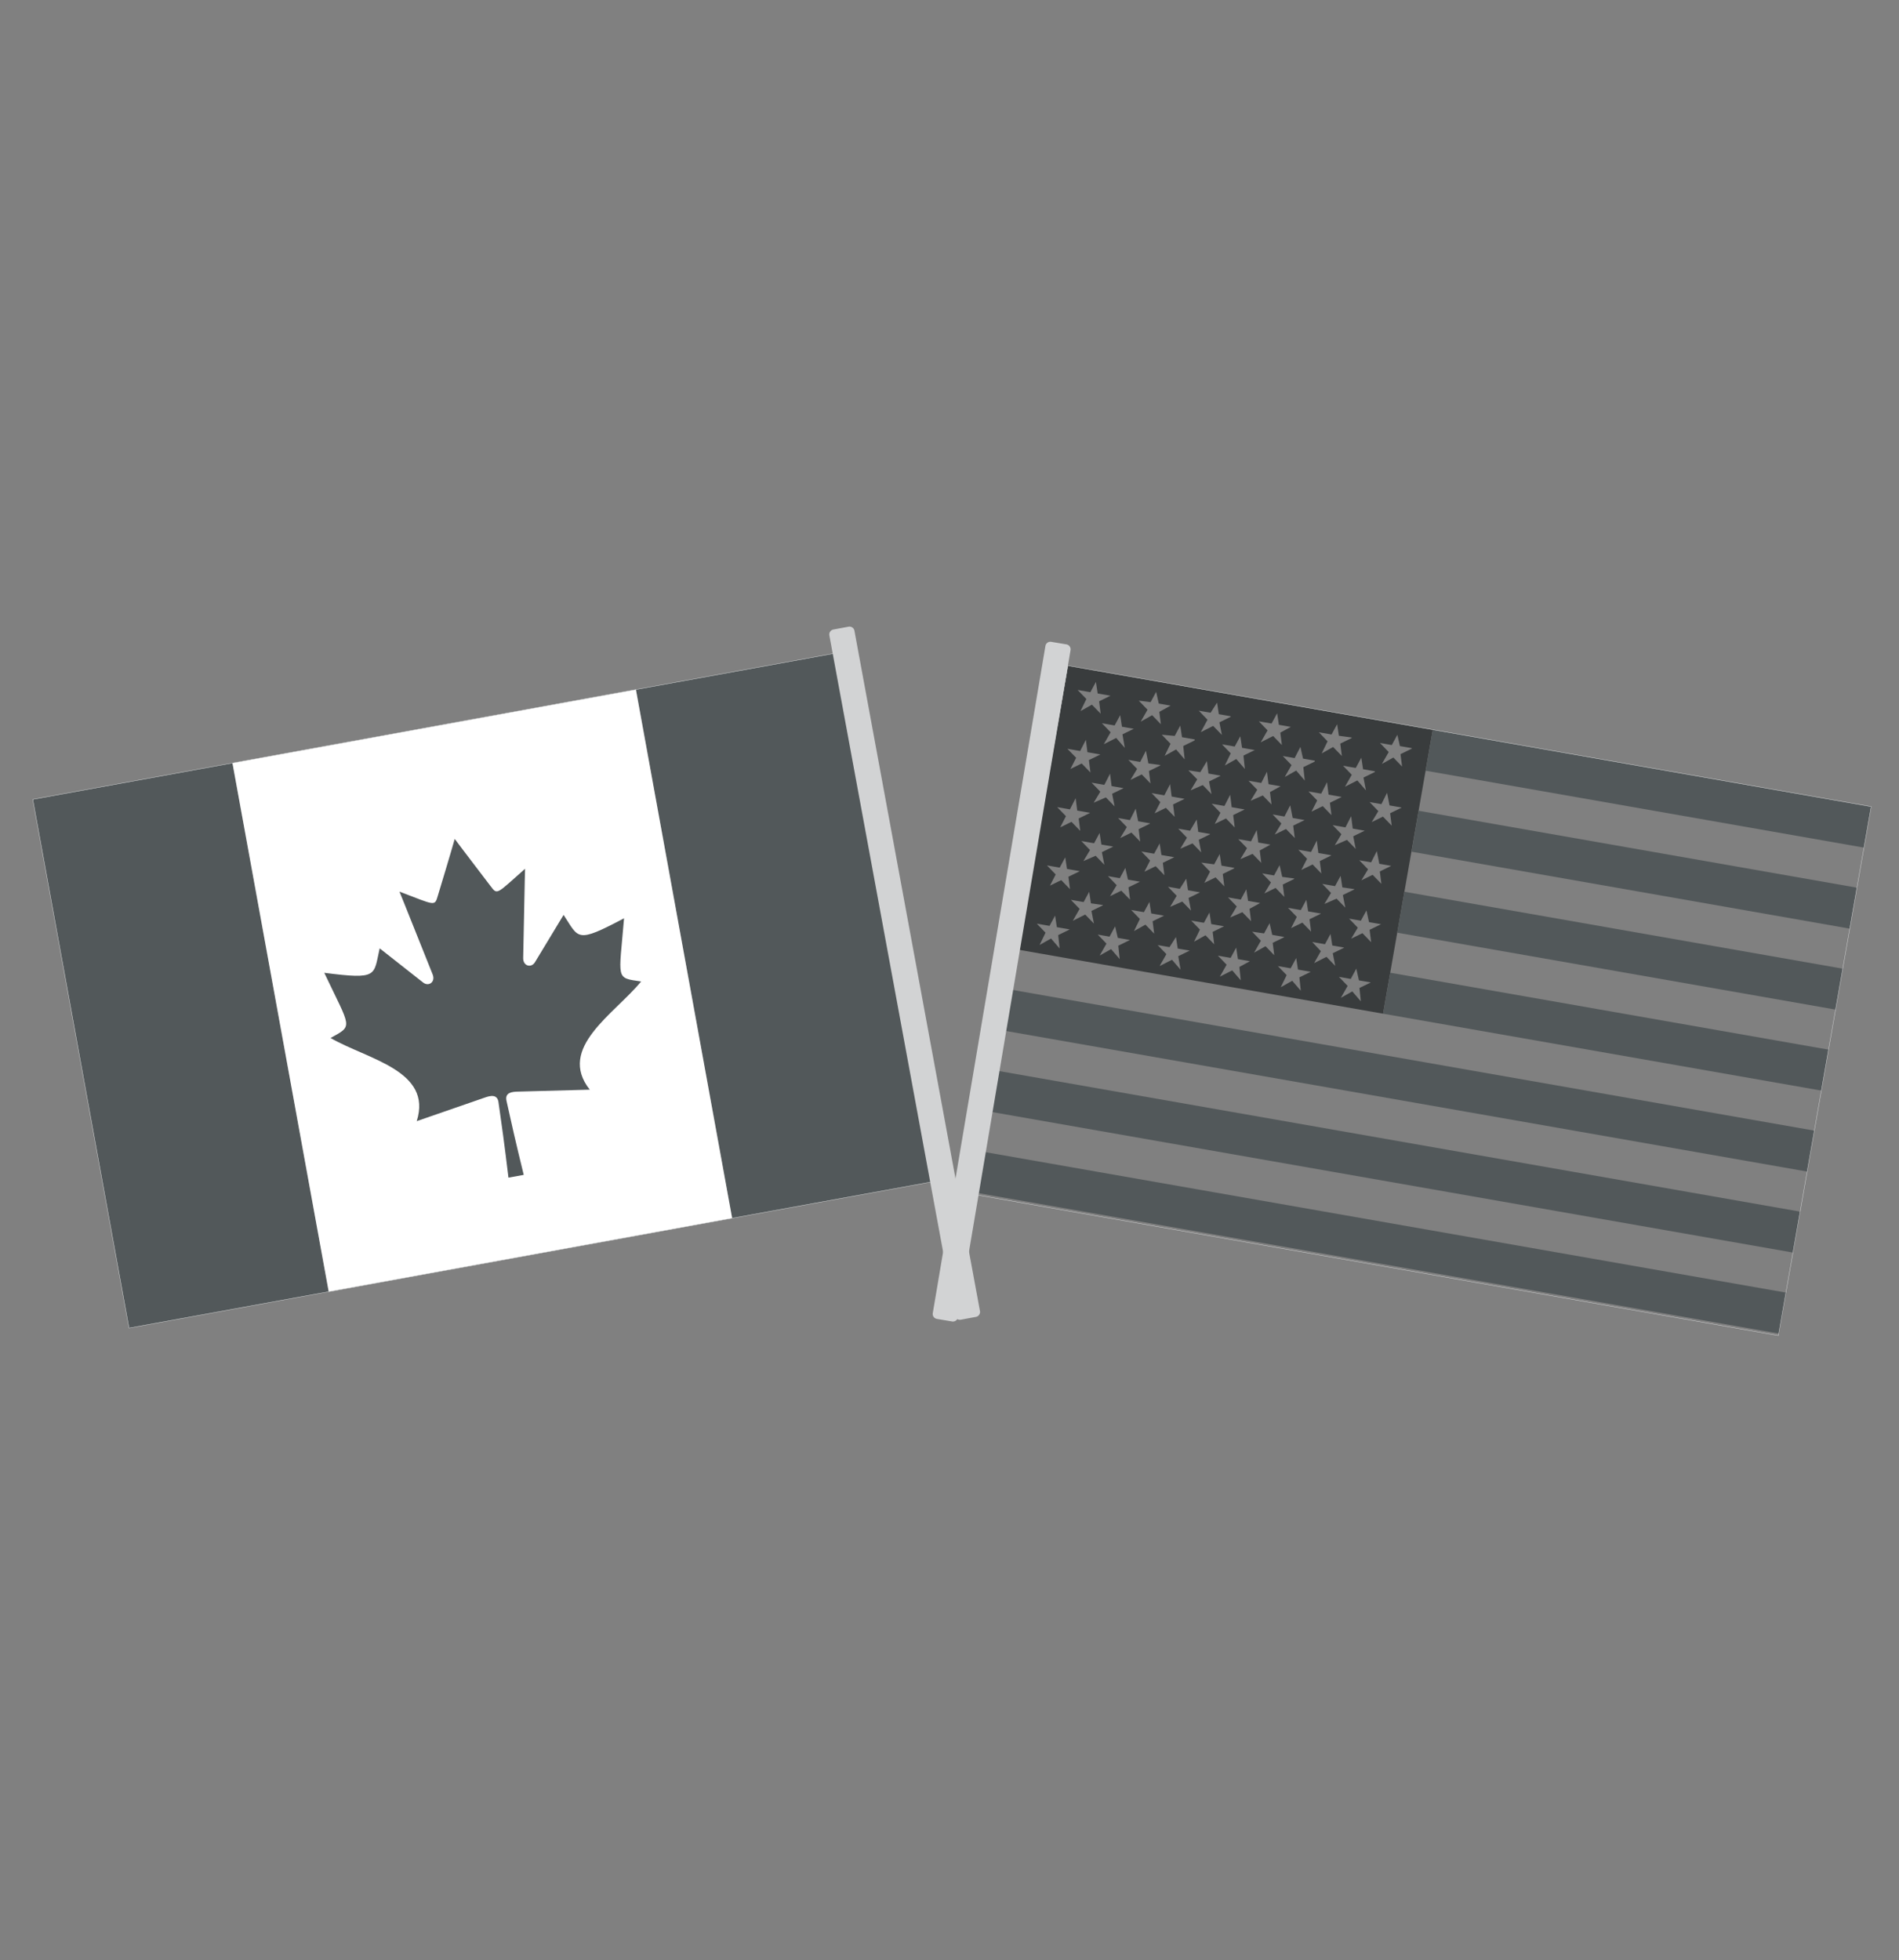 <svg xmlns="http://www.w3.org/2000/svg" viewBox="0 0 1072.25 1106.66"><rect x="0" y="0" width="1072.25" height="1106.66" fill="#808080" stroke="none"/><defs><style>.cls-1{fill:#393c3d;}.cls-1,.cls-2,.cls-5,.cls-6{fill-rule:evenodd;}.cls-2,.cls-4{fill:#52585a;}.cls-3{fill:none;stroke:#d2d3d4;stroke-miterlimit:2.61;stroke-width:0.22px;}.cls-5{fill:#fff;}.cls-6{fill:#d2d3d4;}</style></defs><title>g</title><g id="Layer_4" data-name="Layer 4"><path class="cls-1" d="M603,375.85,809,412,780.92,572.3l-206-36.15L603,375.85Zm24,16.93-7.2-1.26-1-6.53-3.13,5.8-7.2-1.26,4.94,5.12-3.32,6.82,6.46-3.63,4.94,5.1-.89-7,6.38-3.13ZM774,554.66l-6.69-1.17-1.49-6.61-3.14,5.8L756,551.5l4.93,5.11-3.84,6.74,6.47-3.63,4.84,5.62-.8-7.55,6.38-3.12Zm-33.91-6-7.2-1.26-1-6.52-3.14,5.8-7.19-1.26,4.93,5.11-3.32,6.83,6.47-3.63,4.84,5.62-.8-7.55,6.38-3.12Zm-34.43-6-6.68-1.17L698,535l-3.14,5.8-7.19-1.26,4.93,5.11-3.84,6.74,7-3.54,4.84,5.62-.8-7.55,5.87-3.21Zm-33.91-6L665,535.54l-1-6.52-3.65,5.71-6.68-1.17,4.93,5.11-3.84,6.74,7-3.54,4.84,5.62-1.31-7.64,6.37-3.12Zm-33.91-6-6.68-1.17L629.63,523l-3.13,5.8-6.68-1.17,4.93,5.11-3.84,6.74,6.47-3.63,4.84,5.62-.79-7.55,6.37-3.12Zm-33.9-5.95-7.2-1.26-1-6.53-3.13,5.8-7.2-1.26,4.94,5.11L587,533.5l6.46-3.64,4.85,5.62-.8-7.55,6.38-3.12Zm155,10.25-6.68-1.17-1-6.52-3.13,5.8-7.2-1.26L745.8,537,742,543.75l7-3.54,4.93,5.09-1.4-7.12,6.38-3.12Zm-33.91-6-6.68-1.17-1.49-6.61-3.13,5.8L707,526l4.94,5.11-3.83,6.74,6.46-3.63,4.93,5.09-.89-7,6.38-3.12Zm-33.91-6-7.2-1.26-1-6.52-3.14,5.8-7.19-1.26,4.93,5.11-3.32,6.83,6.47-3.63,4.92,5.09-.88-7,6.38-3.13Zm-33.91-6-7.19-1.26-1-6.52-3.13,5.8-7.2-1.26,4.93,5.11-3.32,6.83,6.47-3.63,4.93,5.09-.89-7,6.38-3.12Zm-34.42-6L616,510l-1-6.52-3.14,5.8-7.2-1.26,4.93,5.11-3.84,6.74,7-3.54,4.93,5.09-1.4-7.12,6.38-3.13Zm141.92-9L757.95,501l-1-6.52-3.13,5.8-7.2-1.26,4.93,5.11-3.74,6.22,6.88-3,4.93,5.09-1.4-7.12,6.38-3.12Zm-33.91-6L724,495.06l-1.49-6.61-3.13,5.8-6.69-1.17,4.94,5.11-3.74,6.22,6.37-3.11,4.93,5.09-.89-7,6.38-3.12Zm-33.91-6-7.2-1.26-1-6.52-3.14,5.8L678.31,487l4.93,5.11L680,498.45l6.38-3.11,4.92,5.09-.88-7,6.38-3.13Zm-33.91-6-7.19-1.26-1-6.52-3.13,5.8-7.2-1.26,4.93,5.11-3.23,6.31,6.38-3.11,4.93,5.09-.89-7,6.38-3.12Zm-34.42-6-6.68-1.17-1-6.52-3.14,5.8-7.2-1.26,4.93,5.11-3.74,6.22,6.9-3,4.93,5.09-1.4-7.12,6.38-3.13Zm141.92-9-6.68-1.17-.89-7-3.23,6.32-7.2-1.26,4.93,5.1-3.74,6.23,6.88-3,4.93,5.1-1.4-7.14,6.38-3.11Zm-33.91-6-6.68-1.17-1.4-7.13-3.23,6.32-6.69-1.17,4.94,5.1-3.74,6.23,6.37-3.12,4.93,5.1-.89-7,6.38-3.11Zm-33.91-6-7.2-1.26-.87-7-3.23,6.32-7.19-1.26,4.93,5.1-3.23,6.32,6.38-3.11,4.92,5.1-.88-7,6.37-3.11Zm-33.91-6-7.19-1.26-.89-7-3.23,6.32-7.2-1.26,4.93,5.1-3.23,6.32,6.38-3.11,4.93,5.1-.89-7,6.38-3.11Zm-34.42-6-6.68-1.17-.88-7-3.23,6.32-7.2-1.26,4.93,5.1-3.75,6.23,6.9-3,4.93,5.1-1.4-7.14,6.37-3.11Zm142-9.51-6.68-1.17-1-6.52-3.13,5.8-7.2-1.26,4.93,5.11-3.83,6.74,7-3.54,4.84,5.62L769.87,439l6.38-3.13Zm-33.91-6-6.68-1.17-1.49-6.61L731,428l-6.69-1.17,4.94,5.11-3.83,6.74,6.46-3.63,4.84,5.62-.8-7.55,6.38-3.13Zm-33.91-6-7.2-1.26-1-6.52-3.14,5.8-7.19-1.26,4.93,5.11-3.32,6.83,6.47-3.63,4.83,5.61-.79-7.55,6.38-3.13Zm-33.91-6-7.19-1.26-1-6.52-3.13,5.8L656,414.8l4.92,5.11-3.32,6.83,6.47-3.63,4.84,5.62-.8-7.55,6.38-3.13Zm-34.42-6-6.68-1.17-1-6.52-3.14,5.8-7.2-1.26,4.93,5.11-3.84,6.74,7-3.54,4.84,5.62-1.31-7.64,6.38-3.13ZM779.73,521.78,773,520.61,771.55,514l-3.14,5.8-6.67-1.17,4.93,5.11-3.75,6.22,6.37-3.11,4.93,5.1-.89-7,6.38-3.12Zm-33.91-6-7.2-1.26-1-6.52-3.14,5.8-7.19-1.26,4.93,5.11L729,524l6.37-3.11,4.93,5.1-.89-7,6.38-3.12Zm-34.43-6-6.68-1.17-1-6.52-3.14,5.8-7.19-1.26,4.93,5.11L694.6,518l6.89-3,4.93,5.1-.89-7,5.87-3.21Zm-33.91-6-6.68-1.17-1-6.52-3.65,5.71-6.68-1.17,4.93,5.11L660.68,512l6.89-3,4.93,5.1-1.4-7.12,6.37-3.12Zm-33.91-6-6.68-1.17-1.49-6.61-3.13,5.8-6.68-1.17,4.93,5.11-3.75,6.22,6.37-3.11,4.93,5.1-.88-7,6.37-3.12Zm-33.9-5.95-7.2-1.26-1-6.53-3.13,5.8-7.2-1.26,4.94,5.11-3.23,6.31,6.37-3.11,4.94,5.1-.89-7,6.38-3.12Zm175.83-3-6.69-1.17-1.4-7.13-3.23,6.32-6.67-1.17,4.93,5.11-3.75,6.22,6.37-3.11,4.93,5.1-.89-7,6.38-3.13Zm-33.91-6-7.2-1.26-.88-7L740.28,481l-7.19-1.26,4.93,5.11-3.23,6.31,6.37-3.11,4.93,5.1-.89-7,6.38-3.13Zm-34.43-6-6.68-1.17-.88-7L706.37,475l-7.19-1.26,4.93,5.11-3.75,6.22,6.89-3,4.93,5.1-.89-7,5.87-3.22Zm-33.91-6-6.68-1.17-.88-7L671.95,469l-6.68-1.17,4.93,5.11-3.75,6.22,6.89-3,4.93,5.1-1.4-7.12,6.37-3.13Zm-33.91-6-6.68-1.17-1.4-7.13L638,463l-6.68-1.17,4.93,5.11-3.75,6.22,6.37-3.11,4.93,5.1-.88-7,6.37-3.13Zm-33.9-5.95-7.2-1.26-.89-7-3.22,6.32-7.2-1.26,4.94,5.11-3.23,6.31,6.37-3.11,4.94,5.1-.89-7,6.38-3.13Zm175.83-3-6.69-1.17-1.4-7.13L780,454l-6.67-1.17,4.93,5.1-3.75,6.23,6.37-3.12,4.93,5.1-.89-7,6.38-3.12Zm-33.91-6-7.2-1.26-.88-7L746,448.08l-7.19-1.26,4.93,5.1-3.23,6.32,6.37-3.12,4.93,5.1-.89-7,6.38-3.12Zm-34.43-6-6.68-1.17-.88-7-3.23,6.32-7.19-1.26,4.93,5.1-3.75,6.23,6.89-3,4.93,5.1-.89-7,5.86-3.21Zm-33.91-6-6.68-1.17-.88-7-3.74,6.23L671,434.92,676,440l-3.75,6.23,6.89-3,4.93,5.1-1.4-7.13,6.37-3.12Zm-33.91-6L648.43,431l-1.4-7.13-3.23,6.32L637.13,429l4.93,5.1-3.75,6.23,6.37-3.12,4.93,5.1-.88-7,6.37-3.12Zm-33.9-5.95-7.2-1.26-.89-7-3.23,6.32-7.2-1.26,4.94,5.1-3.23,6.32,6.37-3.12,4.94,5.1-.89-7,6.38-3.12Zm175.92-3.56-6.69-1.17L789,414.83l-3.14,5.8-6.67-1.17,4.93,5.12-3.84,6.73,6.46-3.63,4.93,5.1-.89-7,6.38-3.13Zm-33.91-6L756,415.4l-1-6.52-3.14,5.8-7.19-1.26,4.93,5.12-3.32,6.82,6.46-3.63,4.93,5.1-.89-7,6.38-3.13Zm-34.43-6-6.68-1.17-1-6.52-3.14,5.8-7.19-1.26,4.93,5.12-3.84,6.73,7-3.54,4.93,5.1-.89-7,5.87-3.22Zm-33.91-6-6.68-1.17-1-6.52-3.65,5.71-6.68-1.17,4.93,5.12L678,413.37l7-3.54,4.93,5.1-1.4-7.11,6.37-3.13Zm-33.91-6-6.68-1.17-1.49-6.61-3.13,5.8L643,395.57l4.93,5.12-3.84,6.73,6.46-3.63,4.93,5.1-.88-7Z"/><path class="cls-2" d="M809,412l247.54,43.44-4.06,23.11L805,435.12,809,412Zm239.52,89.17-4.06,23.12L797,480.85,801,457.73l247.54,43.44Zm-8,45.72L1036.48,570,788.94,526.58,793,503.46l247.54,43.44Zm-8,45.72-4.06,23.12L780.92,572.3,785,549.18l247.54,43.44Zm-8,45.72-4.06,23.12L566.87,581.87l4.06-23.12,453.56,79.59Zm-8,45.73-4.06,23.12L558.85,627.6l4.06-23.12,453.56,79.59Zm-8,45.73-4.06,23.11L550.82,673.32l4.06-23.11Z"/><rect class="cls-3" x="652.01" y="334.71" width="303.19" height="460.49" transform="translate(108.25 1258.82) rotate(-80.05)"/><rect class="cls-4" x="385.3" y="376.59" width="114.61" height="303.37" transform="translate(-87.47 87.83) rotate(-10.32)"/><rect class="cls-4" x="44.75" y="438.6" width="114.61" height="303.37" transform="translate(-104.09 27.83) rotate(-10.32)"/><polygon class="cls-5" points="185.6 729.25 175.6 674.36 141.25 485.68 131.25 430.79 359.06 389.31 369.05 444.2 403.4 632.88 413.4 687.77 185.6 729.25"/><path class="cls-2" d="M295.72,663.3c-4.5-18.33-7.19-30.22-9.71-41.71-1.14-4.91,3.29-5.23,6.58-5.3C320,615.56,333,615.2,333,615.2c-18.61-23.63,13.87-42.62,29-61.08-14.72-2.16-12.51-.79-9.64-35.69-27.27,14.46-25.38,11.35-34.14-1.9,0,0-1.79,3-16.17,26.72-2.05,3.39-6.74,2.22-6.64-2.4.94-48.37,1.06-50.36,1.06-50.36-16.35,14.44-15.55,14.94-19.51,9.75-13.66-17.8-20.2-26.61-20.2-26.61s-3,10.55-9.52,32c-1.87,6.26-1.3,5.5-21.69-2.24,0,0,.81,1.81,18.74,46.75,1.72,4.29-2.25,7-5.37,4.58-21.83-17.15-24.54-19.31-24.54-19.31-3.54,15.49-.66,17.73-31.29,13.81,15,31.65,16.56,29.59,3.55,36.8,20.66,12,57.74,18.28,48.66,46.95,0,0,12.24-4.22,38.18-13.22,3.1-1.09,7.37-2.35,8,2.65,1.69,11.65,3.36,23.72,5.61,42.46Z"/><rect class="cls-3" x="41.95" y="407.59" width="460.76" height="303.37" transform="translate(-95.78 57.83) rotate(-10.32)"/><path class="cls-6" d="M551.06,743.48l-8.58,1.6a2.84,2.84,0,0,1-3.31-2.26l-70.88-384.1a2.84,2.84,0,0,1,2.26-3.31l8.58-1.6a2.84,2.84,0,0,1,3.31,2.26l70.88,384.1A2.84,2.84,0,0,1,551.06,743.48Z"/><path class="cls-6" d="M529,744.62l8.6,1.45a2.84,2.84,0,0,0,3.26-2.32l63.61-376.69a2.84,2.84,0,0,0-2.32-3.26l-8.6-1.45a2.84,2.84,0,0,0-3.26,2.32L526.68,741.36A2.84,2.84,0,0,0,529,744.62Z"/></g></svg>